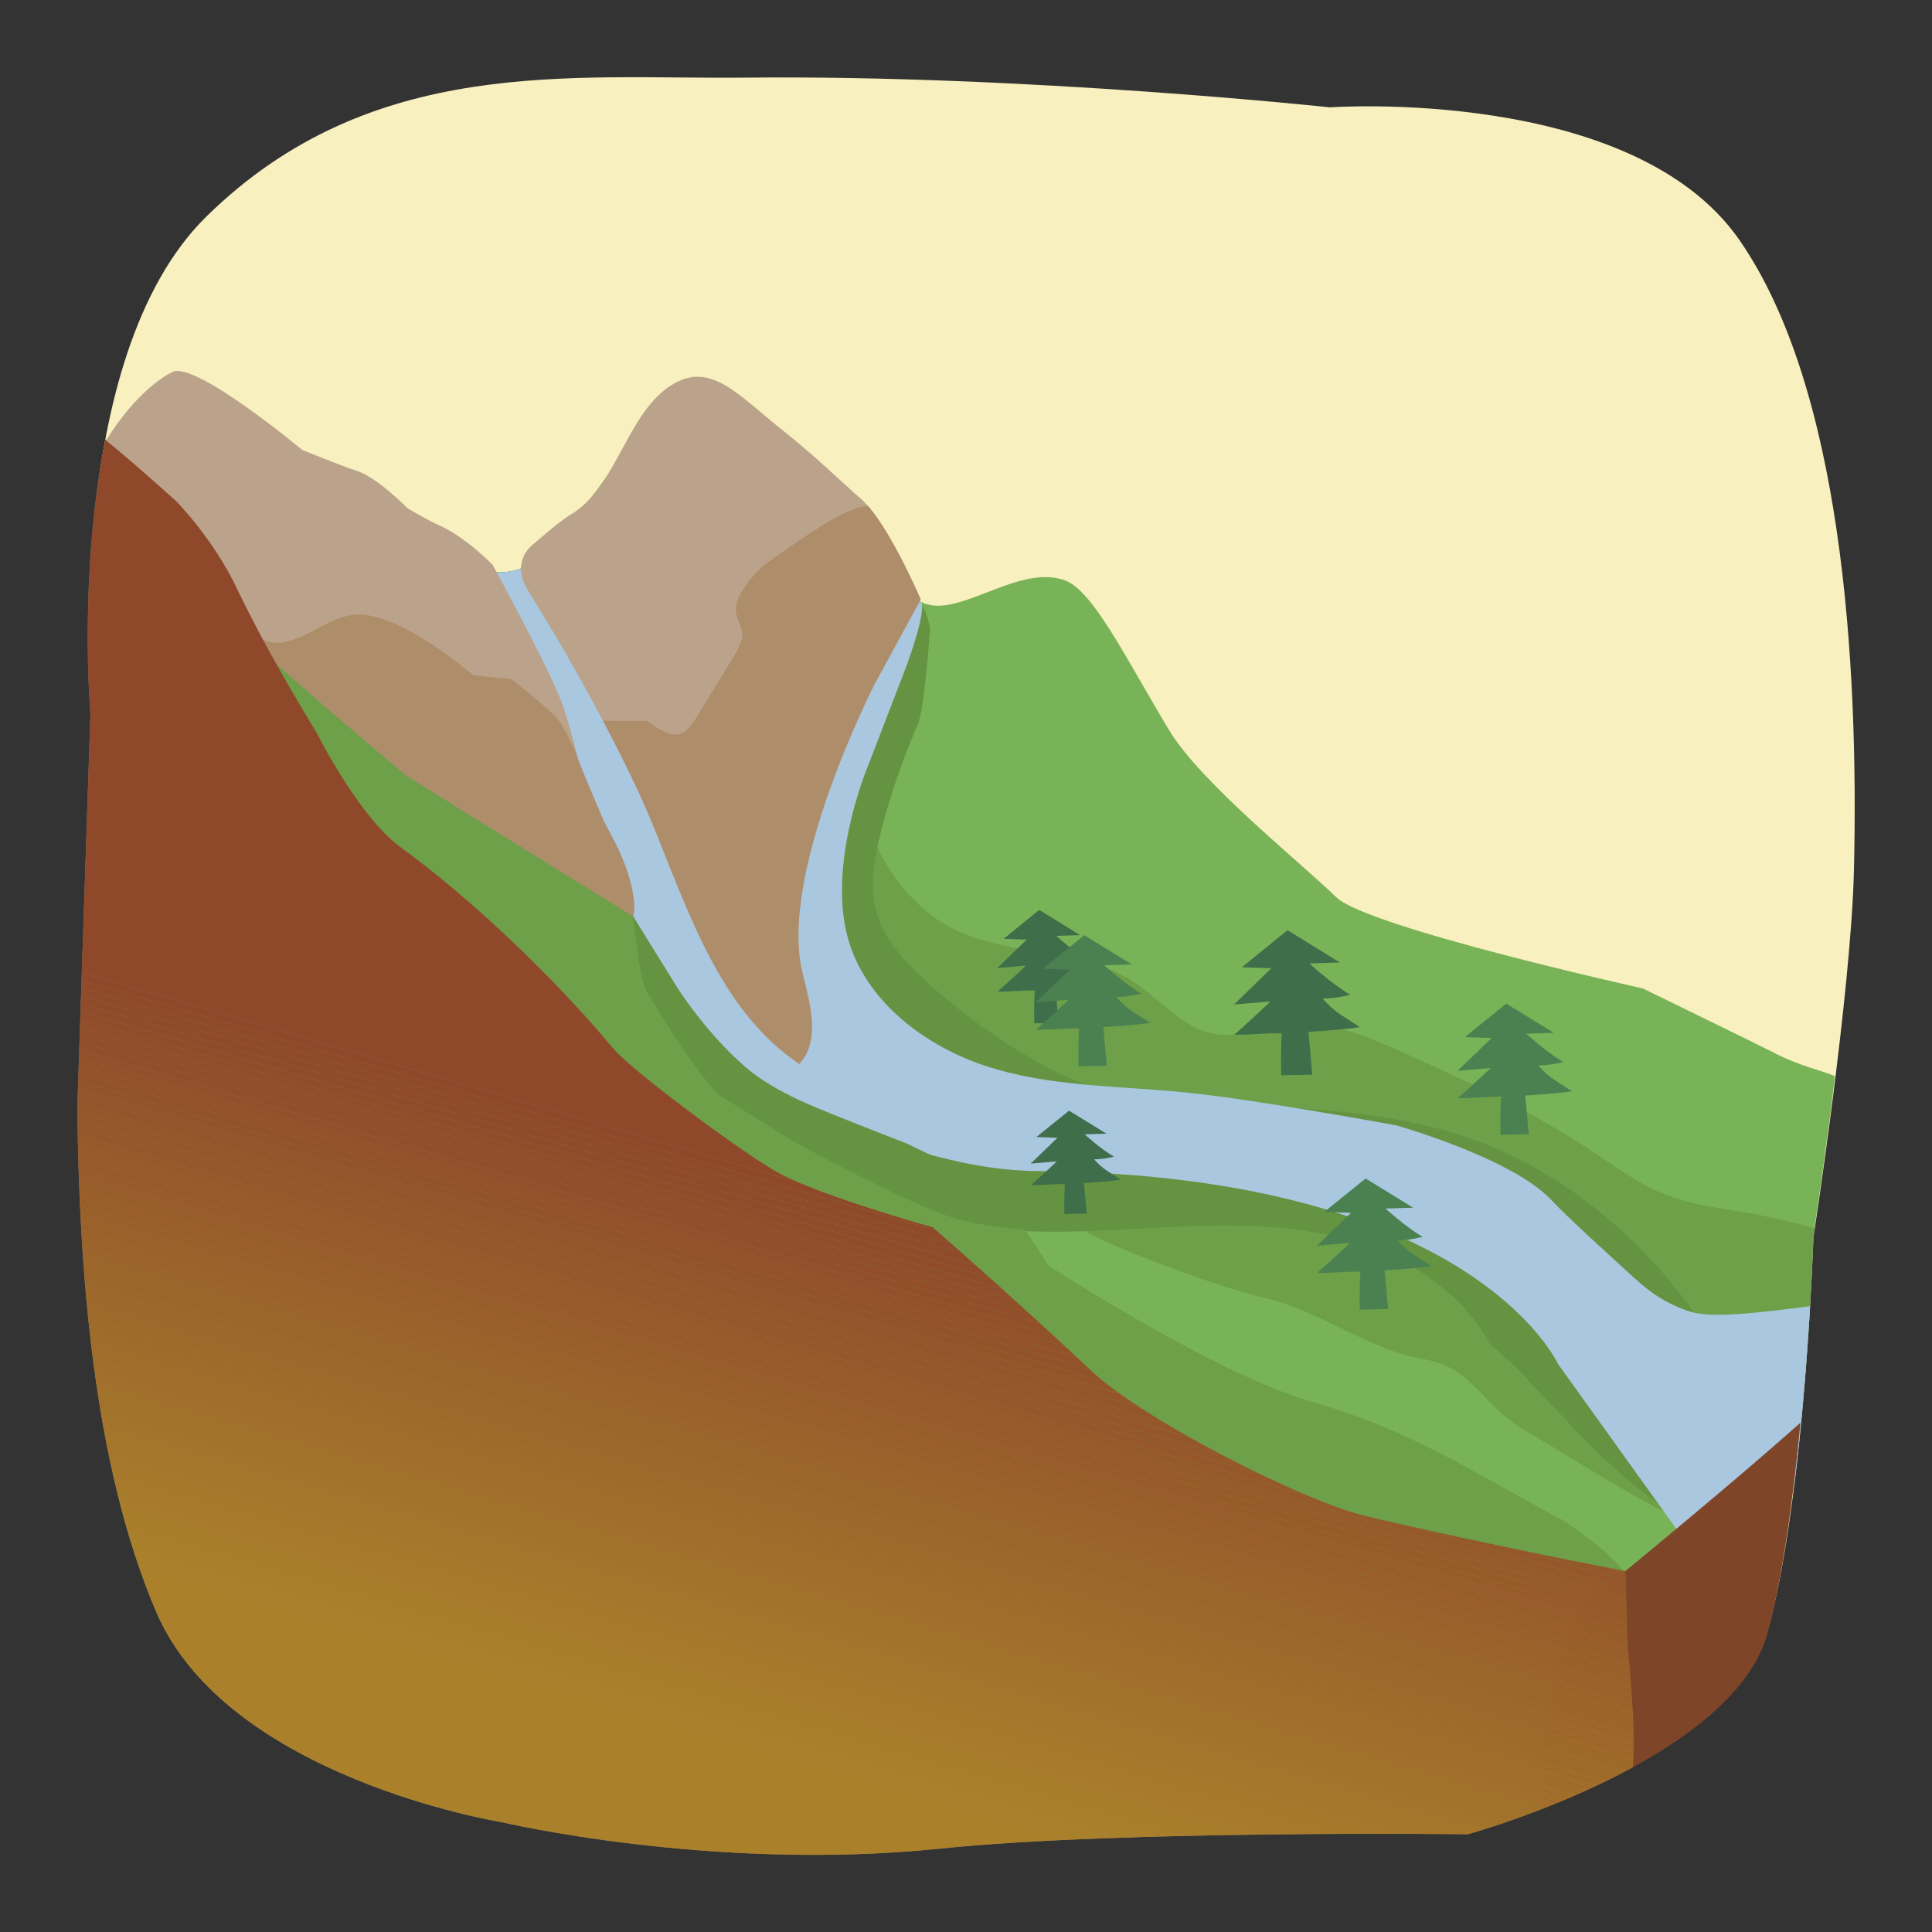 <?xml version="1.0" encoding="UTF-8"?><svg id="_레이어_1" xmlns="http://www.w3.org/2000/svg" xmlns:xlink="http://www.w3.org/1999/xlink" viewBox="0 0 500 500"><rect x="0" y="0" width="500" height="500" fill="#333333" stroke="none"/><defs><style>.cls-1{fill:#8f492a;}.cls-2{fill:#a87d2a;}.cls-3{fill:#a5762a;}.cls-4{fill:#94542a;}.cls-5{fill:#ada295;}.cls-6{fill:#a16f2a;}.cls-7{fill:#a06e2a;}.cls-8{fill:#a97f2a;}.cls-9{fill:#95572a;}.cls-10{fill:#a2702a;}.cls-11{fill:#914e2a;}.cls-12{fill:#649341;}.cls-13{fill:#6e9f49;}.cls-14{fill:#985c2a;}.cls-15{fill:#95562a;}.cls-16{fill:#9e6a2a;}.cls-17{fill:#9b632a;}.cls-18{fill:#a2712a;}.cls-19{fill:#a97e2a;}.cls-20{fill:#a77b2a;}.cls-21{fill:#aac7e0;}.cls-22{fill:#975a2a;}.cls-23{fill:#f8f0be;}.cls-24{fill:#904b2a;}.cls-25{fill:#9d682a;}.cls-26{fill:#9f6b2a;}.cls-27{fill:none;}.cls-28{fill:#a6792a;}.cls-29{fill:#79b357;}.cls-30{fill:#975b2a;}.cls-31{fill:#baa38a;}.cls-32{fill:#3f6e4a;}.cls-33{fill:#995f2a;}.cls-34{clip-path:url(#clippath-1);}.cls-35{fill:#84b64c;}.cls-36{fill:#9b622a;}.cls-37{fill:#985e2a;}.cls-38{fill:#9e682a;}.cls-39{fill:#a3732a;}.cls-40{fill:#914d2a;}.cls-41{fill:#aad2d8;}.cls-42{fill:#a06c2a;}.cls-43{fill:#93532a;}.cls-44{fill:#94552a;}.cls-45{fill:#9b642a;}.cls-46{fill:#96592a;}.cls-47{fill:#9c652a;}.cls-48{fill:#a87c2a;}.cls-49{fill:#9e692a;}.cls-50{fill:#96582a;}.cls-51{fill:#924f2a;}.cls-52{fill:#a77a2a;}.cls-53{fill:#92512a;}.cls-54{fill:#a4762a;}.cls-55{fill:#a06d2a;}.cls-56{fill:#9c662a;}.cls-57{fill:#904c2a;}.cls-58{fill:#985d2a;}.cls-59{fill:#ae8d6b;}.cls-60{fill:#aa802a;}.cls-61{fill:#a3722a;}.cls-62{fill:#995e2a;}.cls-63{fill:#a4752a;}.cls-64{fill:#9d672a;}.cls-65{fill:#a6782a;}.cls-66{fill:#a9802a;}.cls-67{fill:#93522a;}.cls-68{fill:#a67a2a;}.cls-69{fill:#8a7f6f;}.cls-70{fill:#aa812a;}.cls-71{fill:#95582a;}.cls-72{fill:#a2722a;}.cls-73{fill:#8f4a2a;}.cls-74{fill:#9a612a;}.cls-75{fill:#7f4529;}.cls-76{fill:#914f2a;}.cls-77{clip-path:url(#clippath);}.cls-78{fill:#92502a;}.cls-79{fill:#99602a;}.cls-80{fill:#a5772a;}.cls-81{fill:#4b8150;}.cls-82{fill:#a4742a;}</style><clipPath id="clippath"><path class="cls-27" d="M420.69,406.58s-33.73-6.33-67.17-14.2c-16.08-3.78-57.53-24.89-70.83-37.38-21.41-20.1-41.32-37.38-41.32-37.38,0,0-27.19-7.53-39.35-13.77-7.95-4.08-38.37-26.56-43.29-32.47-15.94-19.12-37.41-39.28-55.09-52.14-10.82-7.87-21.64-29.51-21.64-29.51,0,0-12.5-20.18-20.66-37.38-6.19-13.04-15.74-22.63-15.74-22.63,0,0-10.82-9.84-18.36-15.9-6.95,35.54-3.84,70.96-3.84,70.96l-3.39,101.8c.42,40.63,3.82,91.85,20.43,130.62,18.4,42.94,89.19,54.34,89.19,54.34,0,0,54.86,12.97,113.64,6.89,46.68-4.83,136.62-3.72,136.62-3.72,0,0,21.98-6.05,42.68-17.32.95-10.42-1.31-31.03-1.31-31.03l-.56-19.76Z"/></clipPath><clipPath id="clippath-1"><path class="cls-27" d="M-50.5,395.66c6.07-84.07,6.13-195.77,6.13-195.77,0,0,22.13-114.46-33.15-145.17-33.42-18.57-117.13-18.15-117.13-18.15l-120.45-6.62s-113.5.96-152,43.75c-44.92,49.93-22.15,115.16-31.27,191.22-7.16,59.74,9.54,136.52,45.87,175.62,27.12,29.19,109.4,29.53,109.4,29.53,0,0,100.02-7.41,141-6.3,36.89,1,92.53,16.07,119.32-10.02,17.67-17.21,32.3-58.08,32.3-58.08Z"/></clipPath></defs><rect class="cls-27" width="500" height="500"/><path class="cls-23" d="M20.33,284.92c.42,40.63,3.82,91.85,20.43,130.62,18.4,42.94,89.19,54.34,89.19,54.34,0,0,54.86,12.97,113.64,6.89,46.68-4.83,136.62-3.72,136.62-3.72,0,0,68.7-18.9,77.6-52.18,9.4-35.16,11.5-100.61,11.5-100.61,0,0,9.74-63.21,10.49-95.07,1.28-53.98-3.14-124.85-29.63-163.06-27.67-39.91-106.02-34.35-106.02-34.35,0,0-78.43-8.44-151.2-7.69-45.09.46-96.76-5.93-139.43,35.84-37.73,36.92-29.8,127.21-29.8,127.21l-3.39,101.8Z"/><path class="cls-29" d="M474.91,278.55c-3.2-1.55-8.71-2.36-16.28-6.34-2.17-1.14-33.45-16.4-33.45-16.4,0,0-71.32-15.8-79.36-23.61-9.69-9.41-35.09-29.64-43.29-43.29-11.23-18.68-19.68-36.07-26.89-38.7-13.01-4.73-29.67,12.11-38.7,4.59-28.66-23.88-16.98-32.33-53.78-56.4-8.53,1.31-18.36,13.12-18.36,13.12,0,0-12.53,21.52-27.55,34.1-12.56,10.52-50.5-15.74-50.5-15.74,0,0-23.85-15.8-34.11-17.05-22.44-2.74-25.68,32.65-28.93,60.23-3.64,30.83,26.15,65.67,40.93,90.12,11.55,19.11,21.2,39.69,36.33,56.11,27.05,29.39,67.42,41.43,104.46,56.38,58.19,23.5,118.01,57.71,179.55,45.4,8.22-1.65,16.78-4.48,22.53-10.37,2.99,5,5.92,9.5,7.83,9.07,20.7-4.66,38.74-29.53,50.55-51.07,2.39-25.12,3.08-46.82,3.08-46.82,0,0,3.1-20.1,5.93-43.34Z"/><path class="cls-13" d="M451.58,313.78c-6.77-1.17-13.67-1.97-20.08-4.43-7.19-2.75-13.43-7.44-19.85-11.68-14.97-9.88-31.29-17.51-47.65-24.89-10.13-4.57-20.98-9.17-31.98-7.61-5.68.81-11.25,3.25-16.95,2.52-8.77-1.12-14.74-9.15-22.19-13.9-13.76-8.79-32.27-6.09-46.73-13.68-7.48-3.93-13.02-10.24-17.35-17.37-3.21-5.28-5.02-16.36-10.29-19.72-15.06-9.61-16.59,26.27-17.18,34.69-.46,6.64-.25,13.9,3.89,19.12,2.72,3.43,6.77,5.48,10.7,7.42,24.04,11.91,50.19,25.77,59.92,50.77,1.68,4.31,38,17.78,51.78,20.96,13.77,3.19,26.73,13.36,40.66,15.74,13.44,2.3,14.72,11.88,26.59,18.58,8.2,4.63,40.76,25.88,50.14,26.67,7.8.65-8.91-17.75-1.1-17.2,1.59.11,3.19.37,4.79.55,6.24-3.69,12.21-7.64,17.25-12.13-.16,1.66-.32,3.33-.49,5.02.06-.06.12-.12.18-.18,2.86-27.55,3.68-52.78,3.68-52.78,0,0,.13-.85.36-2.38-5.96-1.66-11.99-3.04-18.09-4.09Z"/><path class="cls-12" d="M249.33,316.93c16.08,2.89,32.58,1.73,48.9.85,16.32-.89,32.92-1.46,48.76,2.56,15.84,4.01,31.07,13.26,38.7,27.71,13.4,9.57,42.45,51.95,66.52,48.92,1.56-.2,3.48-24.56,3.8-26.1.35-1.71-1.56-2.91-2.99-3.91-5.14-3.62-6.52-10.46-8.8-16.32-2.56-6.58-6.66-12.45-11.13-17.91-13.69-16.75-31.42-30.47-51.78-37.79-19.19-6.9-39.9-7.94-60.27-8.91-9.76-.47-19.54-.93-29.3-.47-21.33,1.01-46.98,5.98-64.99,18.07,1.74,9.53,14.56,11.88,22.56,13.32Z"/><path class="cls-12" d="M211.7,183.34c-8.9,12.38-15.14,28.19-21.64,41.98-.95,2.01-1.42,14-2.3,16.07,6.5,11.69,10.14,11.68,16.63,23.36,1.45,2.6,2.94,5.45,2.53,8.4-5.92-1.2-11.62-3.41-16.82-6.48.12.14.24.29.36.43,4.6,5.24,10.5,9.67,17.34,11.02,3.37.67,6.84.56,10.27.69,25.75.97,51.06,14.96,76.16,9.17,3.41-.79,4.73-.43,2.72-3.31-18.85-1.11-43.54-17.99-57.39-30.83-13.84-12.83-16.09-20.72-11.48-39.02,2.33-9.24,5.74-18.8,9.51-27.55,1.66-3.85,3.1-24.29,3.1-24.29,0,0-.49-5.53-3.68-8.13-4.5,3.33-7.56,7.9-9.91,10.11-5.88,5.53-10.7,11.81-15.41,18.36Z"/><path class="cls-12" d="M123.36,149.81c3.37,14.62,8.04,28.94,13.94,42.74,2.88,6.74,6.08,13.44,7.41,20.64,1.62,8.77.87,19.04,7.42,25.09,3.37,3.12,8.02,4.36,12.02,6.6,6.76,3.78,11.51,10.26,17.27,15.44,2.67,2.4,5.59,4.54,8.69,6.36-5.01-5.84-8.77-13.06-8.98-20.74-.15-5.62,1.56-11.03,3.78-16.25-12.63-22.72-25.25-45.44-37.88-68.16-2.28-4.1-5.51-11.78-9.6-16.04-.06.05-.11.1-.17.14-3.31,2.77-8.38,2.98-14.05,1.8-.09.73-.05,1.52.15,2.38Z"/><path class="cls-12" d="M204.4,264.75c-6.5-11.69-12.99-23.38-19.49-35.07-2.22,5.22-3.93,10.63-3.78,16.25.21,7.68,3.96,14.9,8.98,20.74,5.2,3.07,10.91,5.28,16.82,6.48.41-2.95-1.08-5.8-2.53-8.4Z"/><path class="cls-41" d="M239.54,405.54c5.15-3.07,10.42-5.93,15.78-8.6-3.87-1.64-7.74-3.29-11.59-4.96-2.74,3.96-4.34,8.46-4.18,13.56Z"/><path class="cls-23" d="M467.62,350.41c-.04.59-.09,1.19-.13,1.79.05-.6.09-1.2.13-1.79Z"/><path class="cls-23" d="M467.45,352.67c-.04.55-.09,1.11-.13,1.68.04-.56.09-1.12.13-1.68Z"/><path class="cls-23" d="M467.28,354.85c-.05.61-.1,1.22-.15,1.84.05-.62.1-1.23.15-1.84Z"/><path class="cls-23" d="M467.11,357.02c-.12,1.51-.25,3.04-.39,4.59.14-1.55.26-3.08.39-4.59Z"/><path class="cls-23" d="M468.19,342.18c-.03.44-.06.89-.09,1.35.03-.45.06-.9.09-1.35Z"/><path class="cls-23" d="M468.06,344.08c-.03.51-.07,1.03-.1,1.56.04-.53.07-1.05.1-1.56Z"/><path class="cls-23" d="M468.31,340.28c-.03.44-.06.89-.08,1.34.03-.45.06-.9.08-1.34Z"/><path class="cls-23" d="M468.44,338.18c-.03.54-.06,1.08-.1,1.64.03-.55.07-1.1.1-1.64Z"/><path class="cls-23" d="M466.72,361.7c-.06.72-.13,1.44-.19,2.16.07-.72.13-1.44.19-2.16Z"/><path class="cls-23" d="M467.94,346c-.09,1.34-.19,2.71-.29,4.11.1-1.4.2-2.77.29-4.11Z"/><path class="cls-23" d="M466.26,366.66c-.06.66-.13,1.32-.19,1.99.06-.66.13-1.33.19-1.99Z"/><path class="cls-23" d="M466.48,364.29c-.06.63-.12,1.26-.18,1.9.06-.63.12-1.27.18-1.9Z"/><path class="cls-23" d="M466.04,368.99c-.16,1.6-.32,3.21-.49,4.84.17-1.62.33-3.23.49-4.84Z"/><path class="cls-21" d="M468.1,343.52c-.01.19-.02.37-.04.56.01-.19.02-.37.04-.56Z"/><path class="cls-21" d="M466.72,361.61s0,.06,0,.08c0-.03,0-.06,0-.08Z"/><path class="cls-21" d="M468.34,339.81c0,.15-.02.31-.03.47,0-.16.02-.31.03-.47Z"/><path class="cls-21" d="M468.44,338.09h0s0,.06,0,.09c0-.03,0-.06,0-.09Z"/><path class="cls-21" d="M467.96,345.64c0,.12-.02.24-.02.35,0-.12.02-.24.02-.35Z"/><path class="cls-21" d="M468.22,341.62c-.01.18-.02.37-.04.55.01-.19.02-.37.04-.55Z"/><path class="cls-21" d="M467.14,356.69c0,.11-.02.22-.03.33,0-.11.02-.22.03-.33Z"/><path class="cls-21" d="M467.32,354.35c-.01.17-.03.34-.04.51.01-.17.03-.34.04-.51Z"/><path class="cls-21" d="M466.52,363.86c-.01.15-.03.29-.04.44.01-.15.03-.29.04-.44Z"/><path class="cls-21" d="M467.65,350.1c0,.1-.01.2-.02.3,0-.1.02-.2.02-.3Z"/><path class="cls-21" d="M467.49,352.19c-.01.16-.02.32-.04.48.01-.16.02-.32.04-.48Z"/><path class="cls-21" d="M466.31,366.19c-.01.16-.03.31-.04.47.01-.16.03-.31.04-.47Z"/><path class="cls-21" d="M466.07,368.64c-.01.11-.02.23-.03.34.01-.11.02-.23.03-.34Z"/><path class="cls-21" d="M437.15,339.4c-7.62-2.77-10.77-5.47-16.73-10.97-5.57-5.14-13.84-12.52-19.08-18.01-10.36-10.86-40.03-19.18-40.03-19.18,0,0-35.76-6.61-54.41-8.51-17.49-1.78-35.45-1.39-52.13-6.97-16.68-5.58-32.34-18.1-35.91-35.31-4.04-19.48,6.03-42.87,6.03-42.87l9.84-25.58s5.59-15.13,3.4-16.4c-6.9,10.08-15.85,19.18-22.48,30.52-18.14,31-24.67,55.17-7.54,86.74-22.04-16.02-25.58-26.65-34.76-52.3-9.65-26.98-25.38-49.24-38.66-73.4-2.64,1.07-5.91,1.16-9.48.62,14.6,32.67,28.74,65.54,42.42,98.6-25.56-12.98-102.69-67.42-105.3-60.1l-30.29-57.54c-1.53,3.92-2.76,8.34-3.77,13.04,13.34,31.71,35.63,59.7,63.96,79.26,18.24,12.59,39.08,22.07,53.88,38.56,11.49,12.81,19.05,29.55,33.45,38.98,19.93,13.06,36.64-6.5,59.61-.16,14.26,3.94,22.64,4.59,30.25,4.67,111.91,1.23,133.8,49.93,133.8,49.93l32.47,45.25s17.27-10.71,28.68-13.91c.44-3.52.84-7.05,1.21-10.55.17-1.62.33-3.23.49-4.84.01-.11.02-.23.03-.34.06-.66.13-1.33.19-1.99.01-.16.03-.31.04-.47.06-.63.12-1.27.18-1.9.01-.15.03-.29.04-.44.07-.72.13-1.44.19-2.16,0-.03,0-.06,0-.08.14-1.55.26-3.08.39-4.59,0-.11.02-.22.03-.33.05-.62.1-1.23.15-1.84.01-.17.03-.34.04-.51.04-.56.09-1.12.13-1.68.01-.16.02-.32.04-.48.05-.6.09-1.2.13-1.79,0-.1.02-.2.02-.3.1-1.4.2-2.77.29-4.11,0-.12.02-.24.02-.35.04-.53.07-1.05.1-1.56.01-.19.02-.37.04-.56.03-.45.06-.9.09-1.35.01-.19.02-.37.04-.55.03-.45.06-.9.08-1.34,0-.16.02-.31.03-.47.03-.55.07-1.1.1-1.64,0-.03,0-.06,0-.09-12.53,1.58-25.81,3.31-31.3,1.31Z"/><path class="cls-69" d="M413.28,400.37s-54.99-31.75-88.44-39.62c-16.08-3.78-29.32-5.87-42.63-18.36-21.41-20.1-26.23-34.1-26.23-34.1,0,0-54.73-25.9-66.9-32.14-7.95-4.08-18.2-27.38-29.51-45.91-12.97-21.25-44-28.42-61.65-41.32-21.3-15.57-20.85-13.46-20.85-13.46,0,0-8.37-11.31-16.53-28.52-6.19-13.04-15.74-33.45-15.74-33.45,0,0-8.07-.78-17.56.31-6.95,35.54-3.84,70.96-3.84,70.96l-3.39,101.8c.42,40.63,3.82,91.85,20.43,130.62,18.4,42.94,89.19,54.34,89.19,54.34,0,0,54.86,12.97,113.64,6.89,46.68-4.83,136.62-3.72,136.62-3.72,0,0,21.98-6.05,42.68-17.32.95-10.42-6.72-27.59-6.72-27.59l-2.56-29.41Z"/><path class="cls-32" d="M265.7,243.17l-7.56,7.34,7.37-.61s-4.04,3.85-7.31,6.73c4.43,0,7-.45,9.61-.26-.26,3.26-.13,8.46-.13,8.46l6.28-.13-.77-8.65s7.08-.42,10.38-.96c-3.05-2.1-5.09-2.96-7.5-5.77,2.17-.09,3.08-.19,5.58-.77-3.8-2.25-8.27-6.34-8.27-6.34l6.15-.19-10.57-6.54-9.23,7.5,5.96.19Z"/><path class="cls-32" d="M329.03,250.57l-9.67,9.39,9.43-.78s-5.16,4.92-9.35,8.61c5.66,0,8.96-.57,12.3-.33-.33,4.17-.16,10.82-.16,10.82l8.03-.16-.98-11.07s9.05-.54,13.28-1.23c-3.9-2.68-6.52-3.78-9.59-7.38,2.77-.12,3.94-.25,7.13-.98-4.86-2.87-10.58-8.12-10.58-8.12l7.87-.25-13.53-8.36-11.81,9.59,7.62.25Z"/><path class="cls-81" d="M276.83,250.93l-8.8,8.49,8.57-.71s-4.7,4.45-8.5,7.78c5.15,0,8.15-.52,11.18-.3-.3,3.77-.15,9.78-.15,9.78l7.3-.15-.89-10s8.23-.48,12.08-1.11c-3.54-2.43-5.92-3.42-8.72-6.67,2.52-.11,3.58-.22,6.48-.89-4.41-2.6-9.62-7.34-9.62-7.34l7.16-.22-12.3-7.56-10.73,8.67,6.93.22Z"/><path class="cls-81" d="M386.03,268.64l-8.8,8.49,8.57-.71s-4.7,4.45-8.5,7.78c5.15,0,8.15-.52,11.18-.3-.3,3.77-.15,9.78-.15,9.78l7.3-.15-.89-10s8.23-.48,12.08-1.11c-3.54-2.43-5.92-3.42-8.72-6.67,2.52-.11,3.58-.22,6.48-.89-4.41-2.6-9.62-7.34-9.62-7.34l7.16-.22-12.3-7.56-10.73,8.67,6.93.22Z"/><path class="cls-32" d="M273.67,294.46l-6.93,6.68,6.75-.56s-3.7,3.5-6.69,6.13c4.05,0,6.42-.41,8.8-.23-.24,2.97-.12,7.7-.12,7.7l5.75-.12-.7-7.88s6.48-.38,9.51-.88c-2.79-1.91-4.66-2.69-6.87-5.25,1.98-.09,2.82-.18,5.11-.7-3.48-2.05-7.57-5.78-7.57-5.78l5.63-.18-9.68-5.95-8.45,6.83,5.46.18Z"/><path class="cls-81" d="M349.63,313.89l-8.8,8.49,8.57-.71s-4.7,4.45-8.5,7.78c5.15,0,8.15-.52,11.18-.3-.3,3.77-.15,9.78-.15,9.78l7.3-.15-.89-10s8.23-.48,12.08-1.11c-3.54-2.43-5.92-3.42-8.72-6.67,2.52-.11,3.58-.22,6.48-.89-4.41-2.6-9.62-7.34-9.62-7.34l7.16-.22-12.3-7.56-10.73,8.67,6.93.22Z"/><path class="cls-31" d="M71.96,183.11c4.27,5.49,9.13,11.35,15.95,12.66,2.53.49,5.16.29,7.67.85,4.29.95,7.78,3.95,11.15,6.78,15.58,13.08,38.78,25.62,56.77,35.12,3.05-8-5.31-16.7-8.61-24.59-3.87-9.26-6.32-24.54-10.18-33.8-4.49-10.76-17.22-33.94-17.22-33.94,0,0-7.02-7.32-14.16-10.39-2.42-1.04-7.87-4.26-7.87-4.26,0,0-8.02-8.28-13.57-9.85-2.4-.68-13.65-5.23-13.65-5.23,0,0-27.73-23.14-33.63-20.19-6.06,3.03-12.78,10.39-17.49,18.27-1.57,8.55-2.57,17.05-3.18,25,9.38,12.03,41.19,34.79,48.03,43.58Z"/><path class="cls-31" d="M175.8,98.57c-13.39,6.16-15.51,27.3-28.26,34.7-2.62,1.52-9.86,7.85-9.86,7.85,0,0-5.68,4.33-.98,11.81,10.28,16.35,24.77,42.27,32.1,60.14,9.39,22.88,17.53,48.49,38.05,62.29,5.6-6.06,2.78-15.62.82-23.63-6.36-25.93,18.69-74.68,18.69-74.68l11.92-21.9s-8.53-20.04-15.49-26.07c-4.75-4.11-11.87-11.09-19.92-17.46-10.92-8.64-18.03-17.19-27.05-13.04Z"/><path class="cls-5" d="M146.26,191.3c-.47-1.22-.93-2.42-1.4-3.61l-.53.87c.65.91,1.29,1.82,1.93,2.74Z"/><path class="cls-59" d="M206.84,275.35c5.6-6.06,2.78-15.62.82-23.63-6.36-25.93,18.69-74.68,18.69-74.68l11.92-21.9s-7.12-16.73-13.66-24.21c-3.18.32-6.18,1.82-9,3.39-6.37,3.55-18.16,12.14-18.16,12.14,0,0-7.92,7.32-6.97,12.15.39,1.99,1.63,3.81,1.63,5.84,0,1.79-1.9,4.93-1.9,4.93,0,0-6.67,10.89-10,16.33-1.11,1.81-2.41,3.78-4.47,4.32-2.98.79-8.24-3.43-8.24-3.43,0,0-5.45,0-11.45-.07,4.98,9.4,9.54,18.72,12.74,26.52,9.39,22.88,17.53,48.49,38.05,62.29Z"/><path class="cls-59" d="M132.31,175.76l-9.86-1s-18.58-16.21-30.12-15.7c-7.03.32-12.66,6.37-19.64,7.27-5.12.66-12.39-5.57-17.3-6.39,4.9,8.11,10.74,15.66,16.56,23.15,4.27,5.49,9.13,11.35,15.95,12.66,2.53.49,5.16.29,7.67.85,4.29.95,7.78,3.95,11.15,6.78,15.58,13.08,38.78,25.62,56.77,35.12,1.73-4.54-.41-11.79-2.81-17.32-1.83-4.23-3.64-6.81-5.06-10.23-2.89-6.92-4.36-10.02-7.23-17.56-.63-.92-1.95-4.73-4.25-7.49s-11.83-10.15-11.83-10.15Z"/><path class="cls-13" d="M403.69,393.03c-23.32-12.46-38.58-22.91-63.99-30.18-25.42-7.27-68.49-35.41-68.49-35.41,0,0-7.29-12.84-15.08-19.18-16.62-13.51-44.48-17.9-61.61-30.74-18.35-13.75-30.62-40.3-30.62-40.3l-58.62-36.35s-30.38-25.42-40.66-35.42c-7.73-7.51-12.55-21.78-24.07-19.01,1.99,14.95,12.02,36.1,18.68,50.28,19.29,41.09,62.4,64.29,100.87,88.38,57.08,35.73,109.34,79.04,168.19,111.79,10.34,5.75,21.17,11.27,32.92,12.62,17.52,2.02,41.84,2.87,59.21-.16,3.32-2.49-13.38-14.53-16.72-16.31Z"/><path class="cls-75" d="M457.48,422.5c4.02-15.05,6.71-35.66,8.47-54.31-22.13,19.72-58.57,49.27-58.57,49.27,0,0-12.41,40.7-7.41,50.34,21.02-8.27,51.76-23.78,57.51-45.29Z"/><g class="cls-77"><polygon class="cls-70" points="20 400.89 305.44 484.49 20 484.49 20 400.89"/><polygon class="cls-70" points="20 398.87 312.34 484.49 305.44 484.49 20 400.89 20 398.87"/><polygon class="cls-60" points="20 396.85 319.24 484.49 312.34 484.49 20 398.87 20 396.85"/><polygon class="cls-66" points="20 394.83 326.14 484.49 319.24 484.49 20 396.85 20 394.83"/><polygon class="cls-8" points="20 392.81 333.04 484.49 326.14 484.49 20 394.83 20 392.81"/><polygon class="cls-19" points="20 390.79 339.94 484.49 333.04 484.49 20 392.81 20 390.79"/><polygon class="cls-2" points="20 388.77 346.84 484.49 339.94 484.49 20 390.79 20 388.77"/><polygon class="cls-2" points="20 386.75 353.74 484.49 346.84 484.49 20 388.77 20 386.75"/><polygon class="cls-48" points="20 384.73 360.64 484.49 353.74 484.49 20 386.75 20 384.73"/><polygon class="cls-20" points="20 382.71 367.54 484.49 360.64 484.49 20 384.73 20 382.71"/><polygon class="cls-52" points="20 380.69 374.45 484.49 367.54 484.49 20 382.71 20 380.69"/><polygon class="cls-68" points="20 378.66 381.35 484.49 374.45 484.49 20 380.69 20 378.66"/><polygon class="cls-28" points="20 376.64 388.25 484.49 381.35 484.49 20 378.66 20 376.64"/><polygon class="cls-65" points="20 374.62 395.15 484.49 388.25 484.49 20 376.64 20 374.62"/><polygon class="cls-80" points="20 372.6 402.05 484.49 395.15 484.49 20 374.62 20 372.6"/><polygon class="cls-3" points="20 370.58 408.95 484.49 402.05 484.49 20 372.6 20 370.58"/><polygon class="cls-54" points="20 368.56 415.85 484.49 408.95 484.49 20 370.58 20 368.56"/><polygon class="cls-63" points="20 366.54 417.15 482.85 416.67 484.49 415.85 484.49 20 368.56 20 366.54"/><polygon class="cls-82" points="20 364.52 417.7 480.99 417.15 482.85 20 366.54 20 364.52"/><polygon class="cls-39" points="20 362.5 418.24 479.13 417.7 480.99 20 364.52 20 362.5"/><polygon class="cls-61" points="20 360.48 418.79 477.26 418.24 479.13 20 362.5 20 360.48"/><polygon class="cls-72" points="20 358.46 419.33 475.4 418.79 477.26 20 360.48 20 358.46"/><polygon class="cls-18" points="20 356.44 419.88 473.54 419.33 475.4 20 358.46 20 356.44"/><polygon class="cls-10" points="20 354.41 420.42 471.68 419.88 473.54 20 356.44 20 354.41"/><polygon class="cls-6" points="20 352.39 420.97 469.82 420.42 471.68 20 354.41 20 352.39"/><polygon class="cls-6" points="20 350.37 421.51 467.96 420.97 469.82 20 352.39 20 350.37"/><polygon class="cls-7" points="20 348.35 422.06 466.1 421.51 467.96 20 350.37 20 348.35"/><polygon class="cls-55" points="20 346.33 422.6 464.24 422.06 466.1 20 348.35 20 346.33"/><polygon class="cls-42" points="20 344.31 423.15 462.37 422.6 464.24 20 346.33 20 344.31"/><polygon class="cls-26" points="20 342.29 423.51 460.46 423.51 461.12 423.15 462.37 20 344.31 20 342.29"/><polygon class="cls-26" points="20 340.27 423.51 458.44 423.51 460.46 20 342.29 20 340.27"/><polygon class="cls-16" points="20 338.25 423.51 456.42 423.51 458.44 20 340.27 20 338.25"/><polygon class="cls-49" points="20 336.23 423.51 454.4 423.51 456.42 20 338.25 20 336.23"/><polygon class="cls-38" points="20 334.21 423.51 452.38 423.51 454.4 20 336.23 20 334.21"/><polygon class="cls-25" points="20 332.18 423.51 450.36 423.51 452.38 20 334.21 20 332.18"/><polygon class="cls-64" points="20 330.16 423.51 448.34 423.51 450.36 20 332.18 20 330.16"/><polygon class="cls-56" points="20 328.14 423.51 446.31 423.51 448.34 20 330.16 20 328.14"/><polygon class="cls-47" points="20 326.12 423.51 444.29 423.51 446.31 20 328.14 20 326.12"/><polygon class="cls-47" points="20 324.1 423.51 442.27 423.51 444.29 20 326.12 20 324.1"/><polygon class="cls-45" points="20 322.08 423.51 440.25 423.51 442.27 20 324.1 20 322.08"/><polygon class="cls-17" points="20 320.06 423.51 438.23 423.51 440.25 20 322.08 20 320.06"/><polygon class="cls-36" points="20 318.04 423.51 436.21 423.51 438.23 20 320.06 20 318.04"/><polygon class="cls-74" points="20 316.02 423.51 434.19 423.51 436.21 20 318.04 20 316.02"/><polygon class="cls-74" points="20 314 423.51 432.17 423.51 434.19 20 316.02 20 314"/><polygon class="cls-79" points="20 311.98 423.51 430.15 423.51 432.17 20 314 20 311.98"/><polygon class="cls-33" points="20 309.96 423.51 428.13 423.51 430.15 20 311.98 20 309.96"/><polygon class="cls-62" points="20 307.93 423.51 426.11 423.51 428.13 20 309.96 20 307.93"/><polygon class="cls-37" points="20 305.91 423.51 424.09 423.51 426.11 20 307.93 20 305.91"/><polygon class="cls-58" points="20 303.89 423.51 422.06 423.51 424.09 20 305.91 20 303.89"/><polygon class="cls-14" points="20 301.87 423.51 420.04 423.51 422.06 20 303.89 20 301.87"/><polygon class="cls-30" points="20 299.85 423.51 418.02 423.51 420.04 20 301.87 20 299.85"/><polygon class="cls-30" points="20 297.83 423.51 416 423.51 418.02 20 299.85 20 297.83"/><polygon class="cls-22" points="20 295.81 423.51 413.98 423.51 416 20 297.83 20 295.81"/><polygon class="cls-46" points="20 293.79 423.51 411.96 423.51 413.98 20 295.81 20 293.79"/><polygon class="cls-50" points="20 291.77 423.51 409.94 423.51 411.96 20 293.79 20 291.77"/><polygon class="cls-71" points="20 289.75 423.51 407.92 423.51 409.94 20 291.77 20 289.75"/><polygon class="cls-9" points="20 287.73 423.51 405.9 423.51 407.92 20 289.75 20 287.73"/><polygon class="cls-15" points="20 285.7 423.51 403.88 423.51 405.9 20 287.73 20 285.7"/><polygon class="cls-44" points="20 283.68 423.51 401.86 423.51 403.88 20 285.7 20 283.68"/><polygon class="cls-44" points="20 281.66 423.51 399.84 423.51 401.86 20 283.68 20 281.66"/><polygon class="cls-4" points="20 279.64 423.51 397.81 423.51 399.84 20 281.66 20 279.64"/><polygon class="cls-43" points="20 277.62 423.51 395.79 423.51 397.81 20 279.64 20 277.62"/><polygon class="cls-67" points="20 275.6 423.51 393.77 423.51 395.79 20 277.62 20 275.6"/><polygon class="cls-67" points="20 273.58 423.51 391.75 423.51 393.77 20 275.6 20 273.58"/><polygon class="cls-53" points="20 271.56 423.51 389.73 423.51 391.75 20 273.58 20 271.56"/><polygon class="cls-78" points="20 269.54 423.51 387.71 423.51 389.73 20 271.56 20 269.54"/><polygon class="cls-51" points="20 267.52 423.51 385.69 423.51 387.71 20 269.54 20 267.52"/><polygon class="cls-76" points="20 265.5 423.51 383.67 423.51 385.69 20 267.52 20 265.5"/><polygon class="cls-11" points="20 263.48 423.51 381.65 423.51 383.67 20 265.5 20 263.48"/><polygon class="cls-40" points="20 261.45 423.51 379.63 423.51 381.65 20 263.48 20 261.45"/><polygon class="cls-57" points="20 259.43 423.51 377.61 423.51 379.63 20 261.45 20 259.43"/><polygon class="cls-57" points="20 257.41 423.51 375.58 423.51 377.61 20 259.43 20 257.41"/><polygon class="cls-24" points="20 255.39 423.51 373.56 423.51 375.58 20 257.41 20 255.39"/><polygon class="cls-73" points="20 253.37 423.51 371.54 423.51 373.56 20 255.39 20 253.37"/><polygon class="cls-1" points="20 251.35 423.51 369.52 423.51 371.54 20 253.37 20 251.35"/><polygon class="cls-1" points="20 131.49 25.5 112.71 423.51 112.71 423.51 369.52 20 251.35 20 131.49"/></g><path class="cls-12" d="M167.62,257.11c2.64,4.2,5.27,8.4,7.91,12.59,2.89,4.6,9.48,12.83,9.66,13.06s20.11,12.6,20.11,12.6c0,0,26.41,14.64,40.6,19.55,8.25,2.85,23.67,3.67,23.67,3.67,0,0-12.8-12.42-19.51-15.41-7.95-3.54-15.33-7.21-15.33-7.21,0,0-19.59-7.54-26.23-10.49-4.49-1.99-10.11-4.88-13.94-7.95-10.9-8.77-19.1-21.64-19.1-21.64l-11.56-18.66s1.41,16.21,3.73,19.9Z"/><g class="cls-34"><path class="cls-35" d="M-53.68,514.6c-1.85-9.21,34.4-189.59,40.81-200.34,7.71-12.92,61.99-170.28,61.99-170.28,0,0-34.02-16.57-93.52-46.75l-59.11-.8c-30.11,5.14-114.82,47.02-124.54,56.45-35.4,34.35-4.64,86.26-4.64,86.26,0,0-42.16,126.7-31.84,158.76,147.93,415.63,220.38,164.14,210.85,116.71Z"/></g></svg>